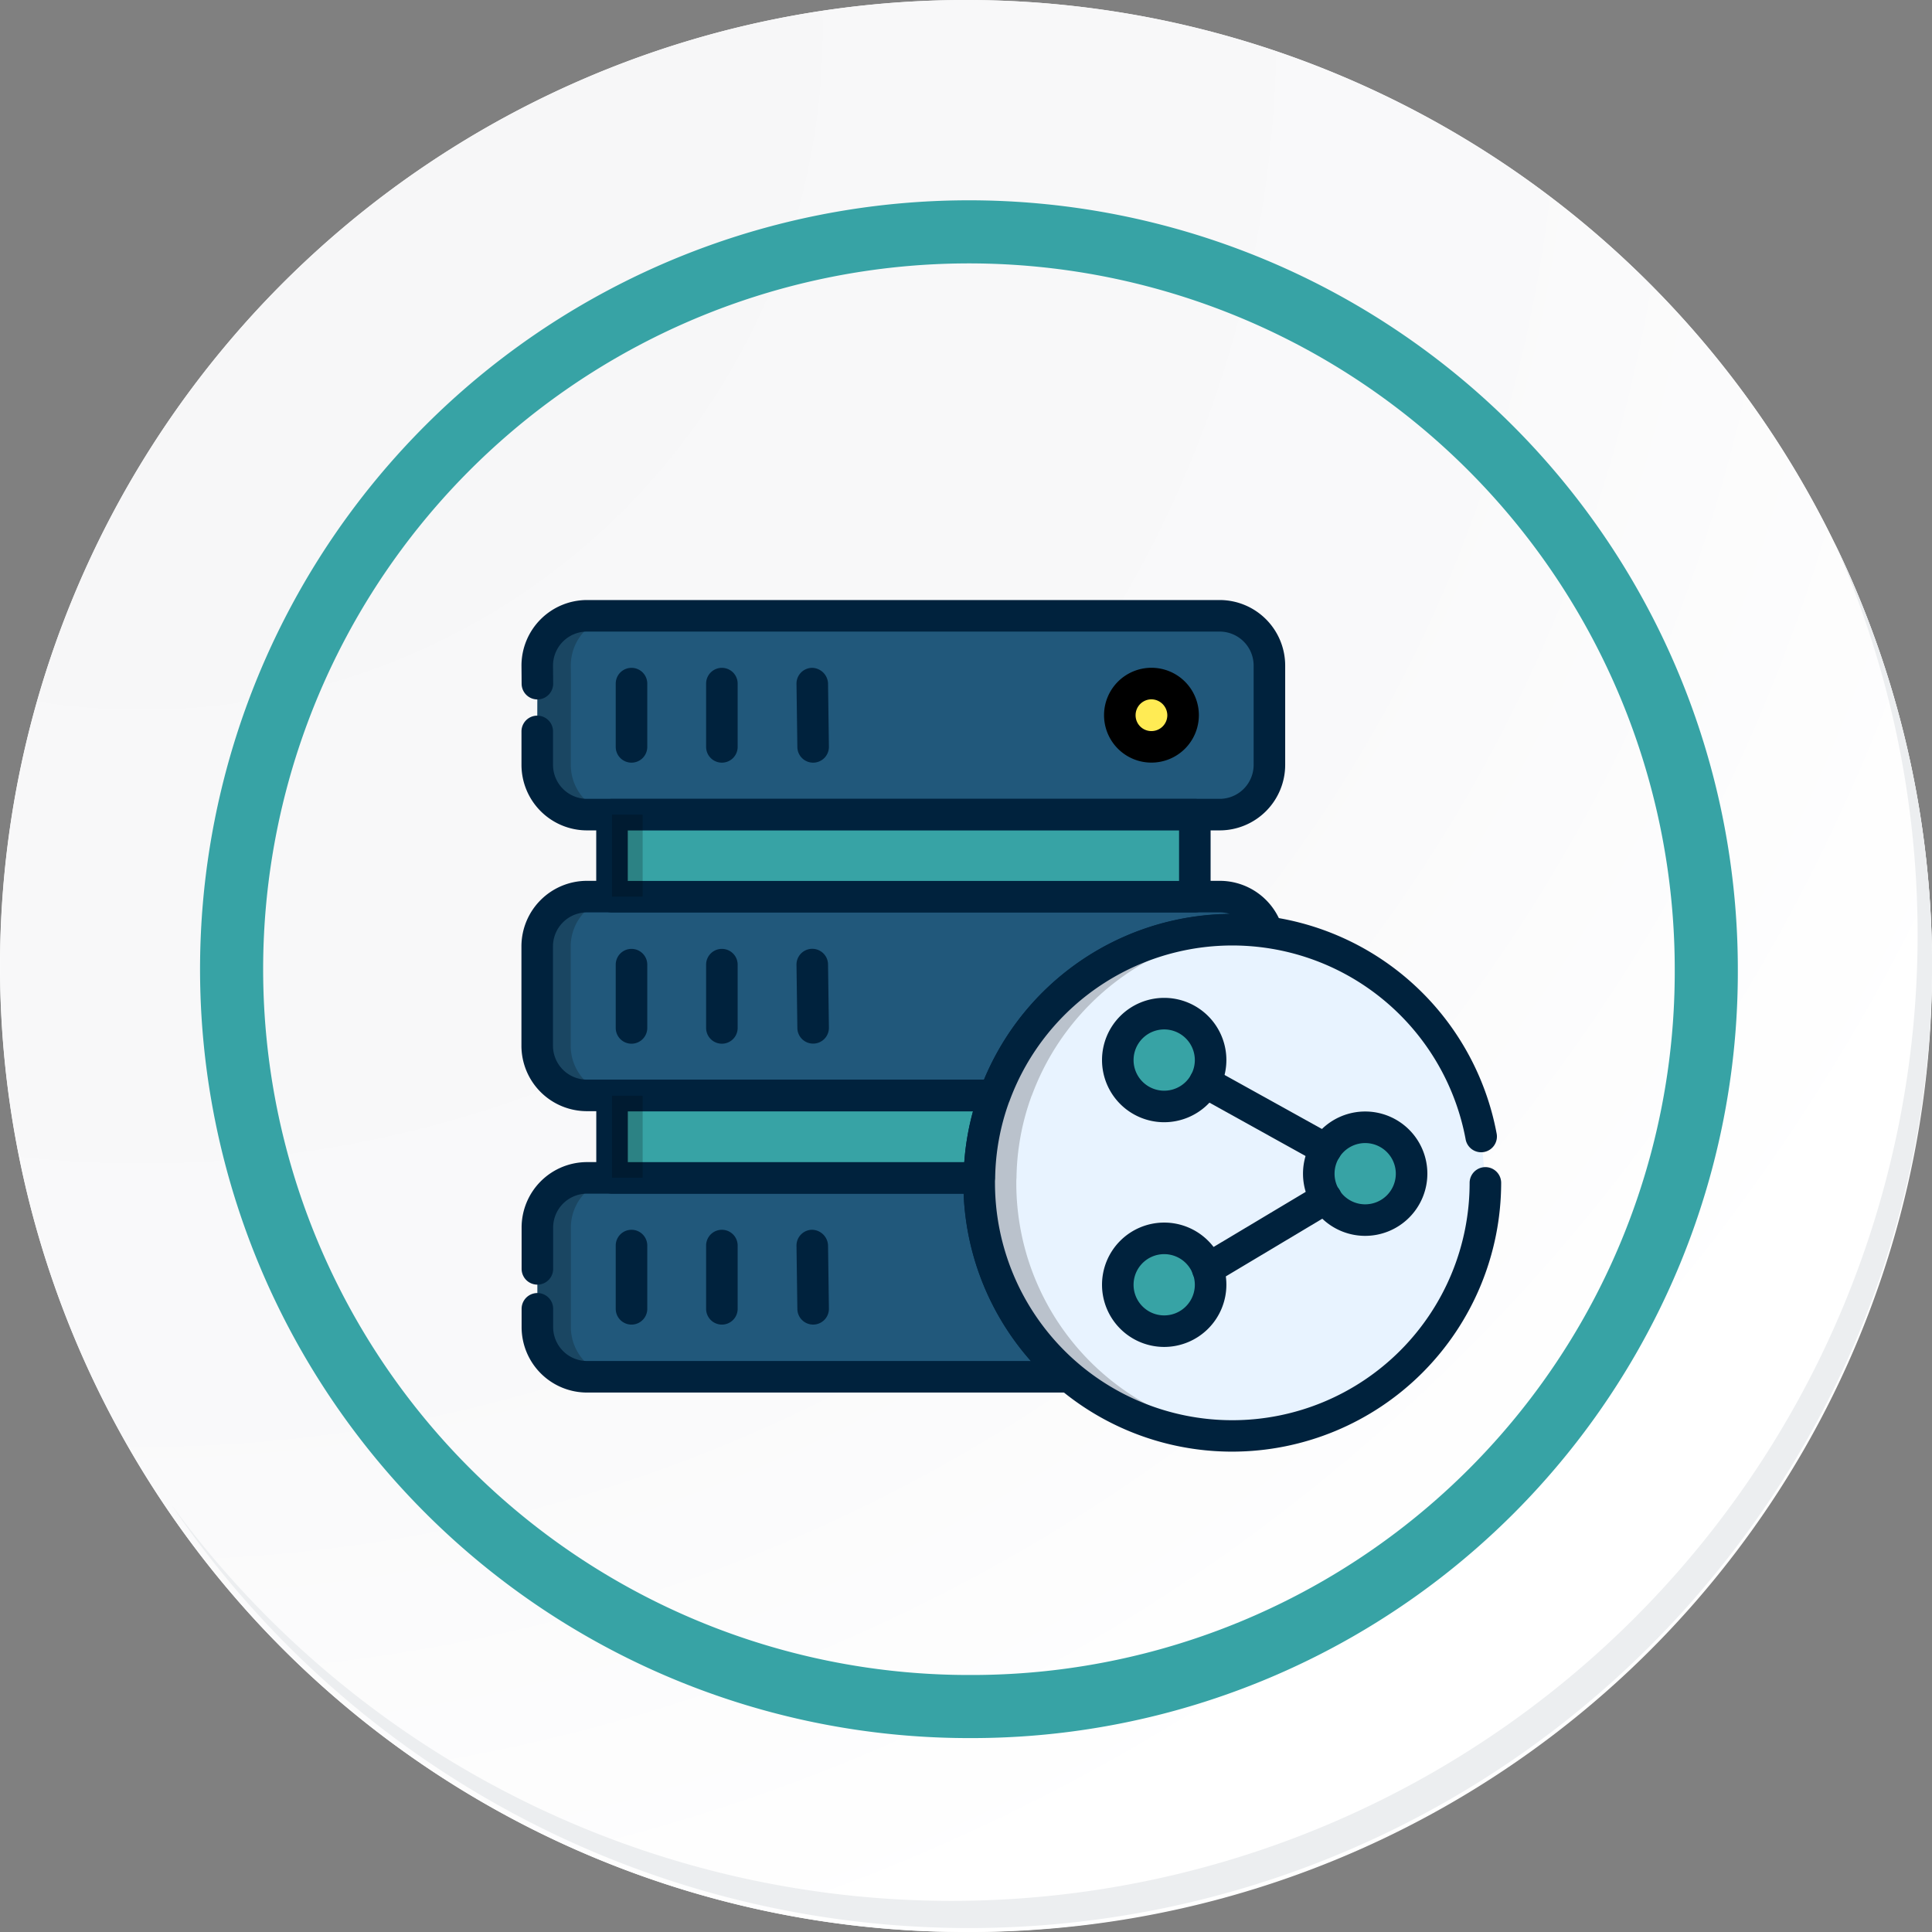 <svg xmlns="http://www.w3.org/2000/svg" xmlns:xlink="http://www.w3.org/1999/xlink" width="122.485" height="122.486" viewBox="0 0 122.485 122.486">
  <rect x="0" y="0" width="122.485" height="122.486" fill="#808080" stroke="none"/>
  <defs>
    <radialGradient id="radial-gradient" cx="0.076" cy="0.019" r="1.465" gradientTransform="translate(0.001)" gradientUnits="objectBoundingBox">
      <stop offset="0" stop-color="#f6f6f7"/>
      <stop offset="0.477" stop-color="#f9f9fa"/>
      <stop offset="0.715" stop-color="#fff"/>
    </radialGradient>
  </defs>
  <g id="Grupo_39015" data-name="Grupo 39015" transform="translate(-168 -5598)">
    <g id="Grupo_29482" data-name="Grupo 29482" transform="translate(168 5598)">
      <g id="Grupo_18423" data-name="Grupo 18423" transform="translate(0 0)">
        <g id="Grupo_18421" data-name="Grupo 18421">
          <g id="Grupo_18420" data-name="Grupo 18420">
            <g id="Grupo_18419" data-name="Grupo 18419">
              <path id="Trazado_40936" data-name="Trazado 40936" d="M317.108,2206.962a61.243,61.243,0,1,1-61.242-61.241A61.242,61.242,0,0,1,317.108,2206.962Z" transform="translate(-194.623 -2145.721)" fill="#fff"/>
            </g>
          </g>
        </g>
        <path id="Trazado_40937" data-name="Trazado 40937" d="M316.4,2206.189a61.241,61.241,0,1,0-61.242,61.244A61,61,0,0,0,316.4,2206.189Z" transform="translate(-193.912 -2144.948)" fill="url(#radial-gradient)"/>
        <path id="Trazado_40938" data-name="Trazado 40938" d="M295.588,2199.9a46.746,46.746,0,1,0-46.746,46.746A46.572,46.572,0,0,0,295.588,2199.9Z" transform="translate(-187.413 -2138.455)" fill="none" stroke="#37a3a5" stroke-miterlimit="10" stroke-width="4"/>
        <g id="Grupo_18422" data-name="Grupo 18422" transform="translate(10.85 34.383)">
          <path id="Trazado_40939" data-name="Trazado 40939" d="M305.988,2164.488a61.25,61.25,0,0,1-105.443,60.989,61.055,61.055,0,0,0,105.443-60.989Z" transform="translate(-200.545 -2164.488)" fill="#eceef0"/>
        </g>
      </g>
    </g>
    <g id="Grupo_39069" data-name="Grupo 39069" transform="translate(189.681 5217.177)">
      <g id="Grupo_39069-2" data-name="Grupo 39069" transform="translate(12.377 419.861)">
        <path id="Trazado_91679" data-name="Trazado 91679" d="M12.52,427.333v2.124a3.15,3.15,0,0,0,3.152,3.152H55.785a3.143,3.143,0,0,0,3.152-3.152v-6.3A3.143,3.143,0,0,0,55.785,420H15.672a3.15,3.15,0,0,0-3.152,3.152l.009,1.151m43.254,13.5H15.669a3.157,3.157,0,0,0-3.152,3.151v6.3a3.15,3.15,0,0,0,3.152,3.152H41.525a16.056,16.056,0,0,1,15.06-10.51,15.694,15.694,0,0,1,2.224.16A3.149,3.149,0,0,0,55.782,437.807ZM12.528,463.94V465.1a3.15,3.15,0,0,0,3.152,3.151H46.269a16.007,16.007,0,0,1-5.731-12.3,2.617,2.617,0,0,1,.012-.31H15.68a3.15,3.15,0,0,0-3.152,3.152v2.616m-.009-34.075v2.124a3.15,3.15,0,0,0,3.152,3.152H55.785a3.143,3.143,0,0,0,3.152-3.152v-6.3A3.143,3.143,0,0,0,55.785,420H15.672a3.15,3.15,0,0,0-3.152,3.152l.009,1.151" transform="translate(-12.517 -420.001)" fill="#21587b"/>
      </g>
      <g id="Grupo_39073" data-name="Grupo 39073" transform="translate(12.377 419.861)" opacity="0.2">
        <g id="Grupo_39070" data-name="Grupo 39070" transform="translate(0.003)">
          <path id="Trazado_91680" data-name="Trazado 91680" d="M15.672,432.608H55.785l.021,0H17.8a3.15,3.15,0,0,1-3.152-3.152v-2.124l.009-3.029-.009-1.151A3.149,3.149,0,0,1,17.776,420h-2.1a3.15,3.15,0,0,0-3.152,3.152l.009,1.151-.009,3.028v2.124A3.15,3.15,0,0,0,15.672,432.608Z" transform="translate(-12.52 -420.001)"/>
        </g>
        <g id="Grupo_39071" data-name="Grupo 39071" transform="translate(0 17.806)">
          <path id="Trazado_91681" data-name="Trazado 91681" d="M15.669,452.916H41.525v0H17.793a3.15,3.15,0,0,1-3.152-3.152v-6.3a3.156,3.156,0,0,1,3.132-3.149h-2.1a3.157,3.157,0,0,0-3.152,3.151v6.3A3.15,3.15,0,0,0,15.669,452.916Z" transform="translate(-12.517 -440.309)"/>
        </g>
        <g id="Grupo_39072" data-name="Grupo 39072" transform="translate(0.011 35.638)">
          <path id="Trazado_91682" data-name="Trazado 91682" d="M17.806,473.253a3.15,3.15,0,0,1-3.152-3.152v-6.3a3.15,3.15,0,0,1,3.132-3.15h-2.1A3.15,3.15,0,0,0,12.53,463.8v6.3a3.15,3.15,0,0,0,3.152,3.151h2.124Z" transform="translate(-12.53 -460.648)"/>
        </g>
      </g>
      <path id="Trazado_91683" data-name="Trazado 91683" d="M55.645,433.468H15.532a4.157,4.157,0,0,1-4.152-4.152v-2.123a1,1,0,1,1,2,0v2.123a2.155,2.155,0,0,0,2.152,2.152H55.645a2.155,2.155,0,0,0,2.152-2.152v-6.3a2.155,2.155,0,0,0-2.152-2.152H15.532a2.155,2.155,0,0,0-2.152,2.152l.009,1.143a1,1,0,0,1-.992,1.007h-.008a1,1,0,0,1-1-.992l-.009-1.151a4.158,4.158,0,0,1,4.152-4.159H55.645a4.157,4.157,0,0,1,4.152,4.152v6.3A4.158,4.158,0,0,1,55.645,433.468Z" fill="#00223d"/>
      <g id="Grupo_39074" data-name="Grupo 39074" transform="translate(12.377 437.666)">
        <path id="Trazado_91684" data-name="Trazado 91684" d="M55.782,440.309H15.669a3.157,3.157,0,0,0-3.152,3.151v6.3a3.15,3.15,0,0,0,3.152,3.152H41.525a16.056,16.056,0,0,1,15.06-10.51,15.694,15.694,0,0,1,2.224.16A3.149,3.149,0,0,0,55.782,440.309ZM12.528,466.442V467.6a3.15,3.15,0,0,0,3.152,3.151H46.269a16.007,16.007,0,0,1-5.731-12.3,2.617,2.617,0,0,1,.012-.31H15.68a3.15,3.15,0,0,0-3.152,3.152v2.616" transform="translate(-12.517 -440.309)" fill="none" stroke="#00223d" stroke-linecap="round" stroke-linejoin="round" stroke-width="2"/>
      </g>
      <g id="Grupo_39075" data-name="Grupo 39075" transform="translate(49.313 424.159)">
        <circle id="Elipse_3680" data-name="Elipse 3680" cx="2.006" cy="2.006" r="2.006" fill="#ffeb54"/>
      </g>
      <g id="Grupo_39076" data-name="Grupo 39076" transform="translate(48.313 423.159)">
        <path id="Trazado_91685" data-name="Trazado 91685" d="M56.51,429.775a3.006,3.006,0,1,1,3.006-3.006A3.009,3.009,0,0,1,56.51,429.775Zm0-4.012a1.007,1.007,0,0,0-1.006,1.007,1,1,0,0,0,1.006,1.006,1.007,1.007,0,0,0,1.006-1.006A1.02,1.02,0,0,0,56.51,425.763Z" transform="translate(-53.504 -423.763)"/>
      </g>
      <g id="Grupo_39077" data-name="Grupo 39077" transform="translate(17.355 423.163)">
        <path id="Trazado_91686" data-name="Trazado 91686" d="M19.195,429.779a1,1,0,0,1-1-1v-4.011a1,1,0,0,1,2,0v4.011A1,1,0,0,1,19.195,429.779Z" transform="translate(-18.195 -423.768)" fill="#00223d"/>
      </g>
      <g id="Grupo_39078" data-name="Grupo 39078" transform="translate(23.085 423.163)">
        <path id="Trazado_91687" data-name="Trazado 91687" d="M25.73,429.779a1,1,0,0,1-1-1v-4.011a1,1,0,0,1,2,0v4.011A1,1,0,0,1,25.73,429.779Z" transform="translate(-24.73 -423.768)" fill="#00223d"/>
      </g>
      <g id="Grupo_39079" data-name="Grupo 39079" transform="translate(28.815 423.163)">
        <path id="Trazado_91688" data-name="Trazado 91688" d="M32.321,429.779a1,1,0,0,1-1-.986l-.055-4.011a1,1,0,0,1,.986-1.014,1.032,1.032,0,0,1,1.014.986l.055,4.011a1,1,0,0,1-.986,1.014Z" transform="translate(-31.266 -423.768)" fill="#00223d"/>
      </g>
      <g id="Grupo_39080" data-name="Grupo 39080" transform="translate(17.355 440.976)">
        <path id="Trazado_91689" data-name="Trazado 91689" d="M19.195,450.1a1,1,0,0,1-1-1v-4.012a1,1,0,0,1,2,0V449.1A1,1,0,0,1,19.195,450.1Z" transform="translate(-18.195 -444.084)" fill="#00223d"/>
      </g>
      <g id="Grupo_39081" data-name="Grupo 39081" transform="translate(23.085 440.976)">
        <path id="Trazado_91690" data-name="Trazado 91690" d="M25.73,450.1a1,1,0,0,1-1-1v-4.012a1,1,0,0,1,2,0V449.1A1,1,0,0,1,25.73,450.1Z" transform="translate(-24.73 -444.084)" fill="#00223d"/>
      </g>
      <g id="Grupo_39082" data-name="Grupo 39082" transform="translate(28.815 440.976)">
        <path id="Trazado_91691" data-name="Trazado 91691" d="M32.321,450.094a1,1,0,0,1-1-.985l-.055-4.011a1,1,0,0,1,.986-1.014h.014a1,1,0,0,1,1,.986l.055,4.01a1,1,0,0,1-.986,1.014Z" transform="translate(-31.266 -444.084)" fill="#00223d"/>
      </g>
      <g id="Grupo_39083" data-name="Grupo 39083" transform="translate(17.355 458.789)">
        <path id="Trazado_91692" data-name="Trazado 91692" d="M19.195,470.411a1,1,0,0,1-1-1V465.4a1,1,0,0,1,2,0v4.011A1,1,0,0,1,19.195,470.411Z" transform="translate(-18.195 -464.4)" fill="#00223d"/>
      </g>
      <g id="Grupo_39084" data-name="Grupo 39084" transform="translate(23.085 458.789)">
        <path id="Trazado_91693" data-name="Trazado 91693" d="M25.73,470.411a1,1,0,0,1-1-1V465.4a1,1,0,0,1,2,0v4.011A1,1,0,0,1,25.73,470.411Z" transform="translate(-24.73 -464.4)" fill="#00223d"/>
      </g>
      <g id="Grupo_39085" data-name="Grupo 39085" transform="translate(28.815 458.788)">
        <path id="Trazado_91694" data-name="Trazado 91694" d="M32.321,470.411a1,1,0,0,1-1-.986l-.055-4.011a1,1,0,0,1,.986-1.014,1.035,1.035,0,0,1,1.014.986l.055,4.011a1,1,0,0,1-.986,1.014Z" transform="translate(-31.266 -464.4)" fill="#00223d"/>
      </g>
      <g id="Grupo_39086" data-name="Grupo 39086" transform="translate(17.119 432.469)">
        <rect id="Rectángulo_27537" data-name="Rectángulo 27537" width="36.951" height="5.203" transform="translate(0)" fill="#37a3a5"/>
      </g>
      <g id="Grupo_39087" data-name="Grupo 39087" transform="translate(17.122 450.285)">
        <path id="Trazado_91695" data-name="Trazado 91695" d="M42.181,454.7a15.7,15.7,0,0,0-.963,5.214H17.929V454.7Z" transform="translate(-17.929 -454.701)" fill="#37a3a5"/>
      </g>
      <g id="Grupo_39088" data-name="Grupo 39088" transform="translate(16.119 431.469)">
        <path id="Trazado_91696" data-name="Trazado 91696" d="M54.735,440.444H17.785a1,1,0,0,1-1-1v-5.2a1,1,0,0,1,1-1H54.735a1,1,0,0,1,1,1v5.2A1,1,0,0,1,54.735,440.444Zm-35.95-2h34.95v-3.2H18.785Z" transform="translate(-16.785 -433.241)" fill="#00223d"/>
      </g>
      <g id="Grupo_39089" data-name="Grupo 39089" transform="translate(16.122 449.284)">
        <path id="Trazado_91697" data-name="Trazado 91697" d="M41.077,460.775H17.788a1,1,0,0,1-1-1V454.56a1,1,0,0,1,1-1H42.04a1,1,0,0,1,.939,1.344,14.7,14.7,0,0,0-.9,4.884A1,1,0,0,1,41.077,460.775Zm-22.289-2H40.119a16.7,16.7,0,0,1,.551-3.215H18.788Z" transform="translate(-16.788 -453.56)" fill="#00223d"/>
      </g>
      <g id="Grupo_39090" data-name="Grupo 39090" transform="translate(40.399 439.763)">
        <path id="Trazado_91698" data-name="Trazado 91698" d="M76.569,458.746a16.046,16.046,0,1,1-32.092,0,2.617,2.617,0,0,1,.012-.31,15.7,15.7,0,0,1,.963-5.214.011.011,0,0,0,.011-.011,16.056,16.056,0,0,1,15.06-10.51,15.7,15.7,0,0,1,2.224.16,16.053,16.053,0,0,1,13.548,12.92" transform="translate(-44.477 -442.701)" fill="#e8f3ff"/>
      </g>
      <g id="Grupo_39091" data-name="Grupo 39091" transform="translate(40.399 439.763)" opacity="0.2">
        <path id="Trazado_91699" data-name="Trazado 91699" d="M52.56,471.044a16.007,16.007,0,0,1-5.731-12.3,2.617,2.617,0,0,1,.012-.31,15.7,15.7,0,0,1,.963-5.214.011.011,0,0,0,.011-.011,16.061,16.061,0,0,1,13.878-10.464c-.387-.03-.777-.046-1.171-.046a16.056,16.056,0,0,0-15.06,10.51.011.011,0,0,1-.011.011,15.7,15.7,0,0,0-.963,5.214,2.617,2.617,0,0,0-.012.31,16.033,16.033,0,0,0,16.046,16.046c.373,0,.738-.031,1.1-.056A15.968,15.968,0,0,1,52.56,471.044Z" transform="translate(-44.477 -442.701)"/>
      </g>
      <g id="Grupo_39092" data-name="Grupo 39092" transform="translate(39.399 438.763)">
        <path id="Trazado_91700" data-name="Trazado 91700" d="M60.382,475.651a17.031,17.031,0,0,1-17.045-17.045c0-.122,0-.244.012-.366a16.7,16.7,0,0,1,1.023-5.5.925.925,0,0,1,.047-.109,17.049,17.049,0,0,1,32.717,2.828,1,1,0,1,1-1.965.368,15.047,15.047,0,0,0-28.911-2.409h0c-.012.032-.025.064-.04.095a14.713,14.713,0,0,0-.872,4.8.956.956,0,0,1-.006.1,1.836,1.836,0,0,0-.005.2,15.045,15.045,0,1,0,30.091,0,1,1,0,0,1,2,0A17.064,17.064,0,0,1,60.382,475.651Z" transform="translate(-43.337 -441.56)" fill="#00223d"/>
      </g>
      <g id="Grupo_39093" data-name="Grupo 39093" transform="translate(61.928 452.291)">
        <circle id="Elipse_3681" data-name="Elipse 3681" cx="2.942" cy="2.942" r="2.942" fill="#37a3a5"/>
      </g>
      <g id="Grupo_39094" data-name="Grupo 39094" transform="translate(49.185 459.333)">
        <circle id="Elipse_3682" data-name="Elipse 3682" cx="2.942" cy="2.942" r="2.942" fill="#37a3a5"/>
      </g>
      <g id="Grupo_39095" data-name="Grupo 39095" transform="translate(49.185 445.086)">
        <circle id="Elipse_3683" data-name="Elipse 3683" cx="2.942" cy="2.942" r="2.942" fill="#37a3a5"/>
      </g>
      <g id="Grupo_39096" data-name="Grupo 39096" transform="translate(60.928 451.291)">
        <path id="Trazado_91701" data-name="Trazado 91701" d="M71.833,463.732a3.942,3.942,0,1,1,3.942-3.942A3.946,3.946,0,0,1,71.833,463.732Zm0-5.883a1.942,1.942,0,1,0,1.942,1.941A1.943,1.943,0,0,0,71.833,457.849Z" transform="translate(-67.892 -455.849)" fill="#00223d"/>
      </g>
      <g id="Grupo_39097" data-name="Grupo 39097" transform="translate(48.184 458.333)">
        <path id="Trazado_91702" data-name="Trazado 91702" d="M57.3,471.764a3.942,3.942,0,1,1,3.942-3.942A3.947,3.947,0,0,1,57.3,471.764Zm0-5.883a1.942,1.942,0,1,0,1.942,1.941A1.944,1.944,0,0,0,57.3,465.881Z" transform="translate(-53.357 -463.881)" fill="#00223d"/>
      </g>
      <g id="Grupo_39098" data-name="Grupo 39098" transform="translate(48.184 444.087)">
        <path id="Trazado_91703" data-name="Trazado 91703" d="M57.3,455.515a3.942,3.942,0,1,1,3.942-3.942A3.947,3.947,0,0,1,57.3,455.515Zm0-5.883a1.942,1.942,0,1,0,1.942,1.941A1.944,1.944,0,0,0,57.3,449.632Z" transform="translate(-53.357 -447.632)" fill="#00223d"/>
      </g>
      <g id="Grupo_39099" data-name="Grupo 39099" transform="translate(53.88 455.784)">
        <path id="Trazado_91704" data-name="Trazado 91704" d="M60.854,467.457a1,1,0,0,1-.514-1.858l7.5-4.484a1,1,0,1,1,1.027,1.716l-7.5,4.484A.994.994,0,0,1,60.854,467.457Z" transform="translate(-59.853 -460.973)" fill="#00223d"/>
      </g>
      <g id="Grupo_39100" data-name="Grupo 39100" transform="translate(53.714 448.428)">
        <path id="Trazado_91705" data-name="Trazado 91705" d="M68.321,458.834a1,1,0,0,1-.484-.125l-7.66-4.251a1,1,0,0,1,.971-1.749l7.66,4.251a1,1,0,0,1-.487,1.875Z" transform="translate(-59.663 -452.583)" fill="#00223d"/>
      </g>
      <g id="Grupo_39101" data-name="Grupo 39101" transform="translate(17.119 432.469)" opacity="0.2">
        <rect id="Rectángulo_27538" data-name="Rectángulo 27538" width="1.943" height="5.197" transform="translate(0)"/>
      </g>
      <g id="Grupo_39102" data-name="Grupo 39102" transform="translate(17.119 450.293)" opacity="0.2">
        <rect id="Rectángulo_27539" data-name="Rectángulo 27539" width="1.943" height="5.197" transform="translate(0)"/>
      </g>
    </g>
  </g>
</svg>
